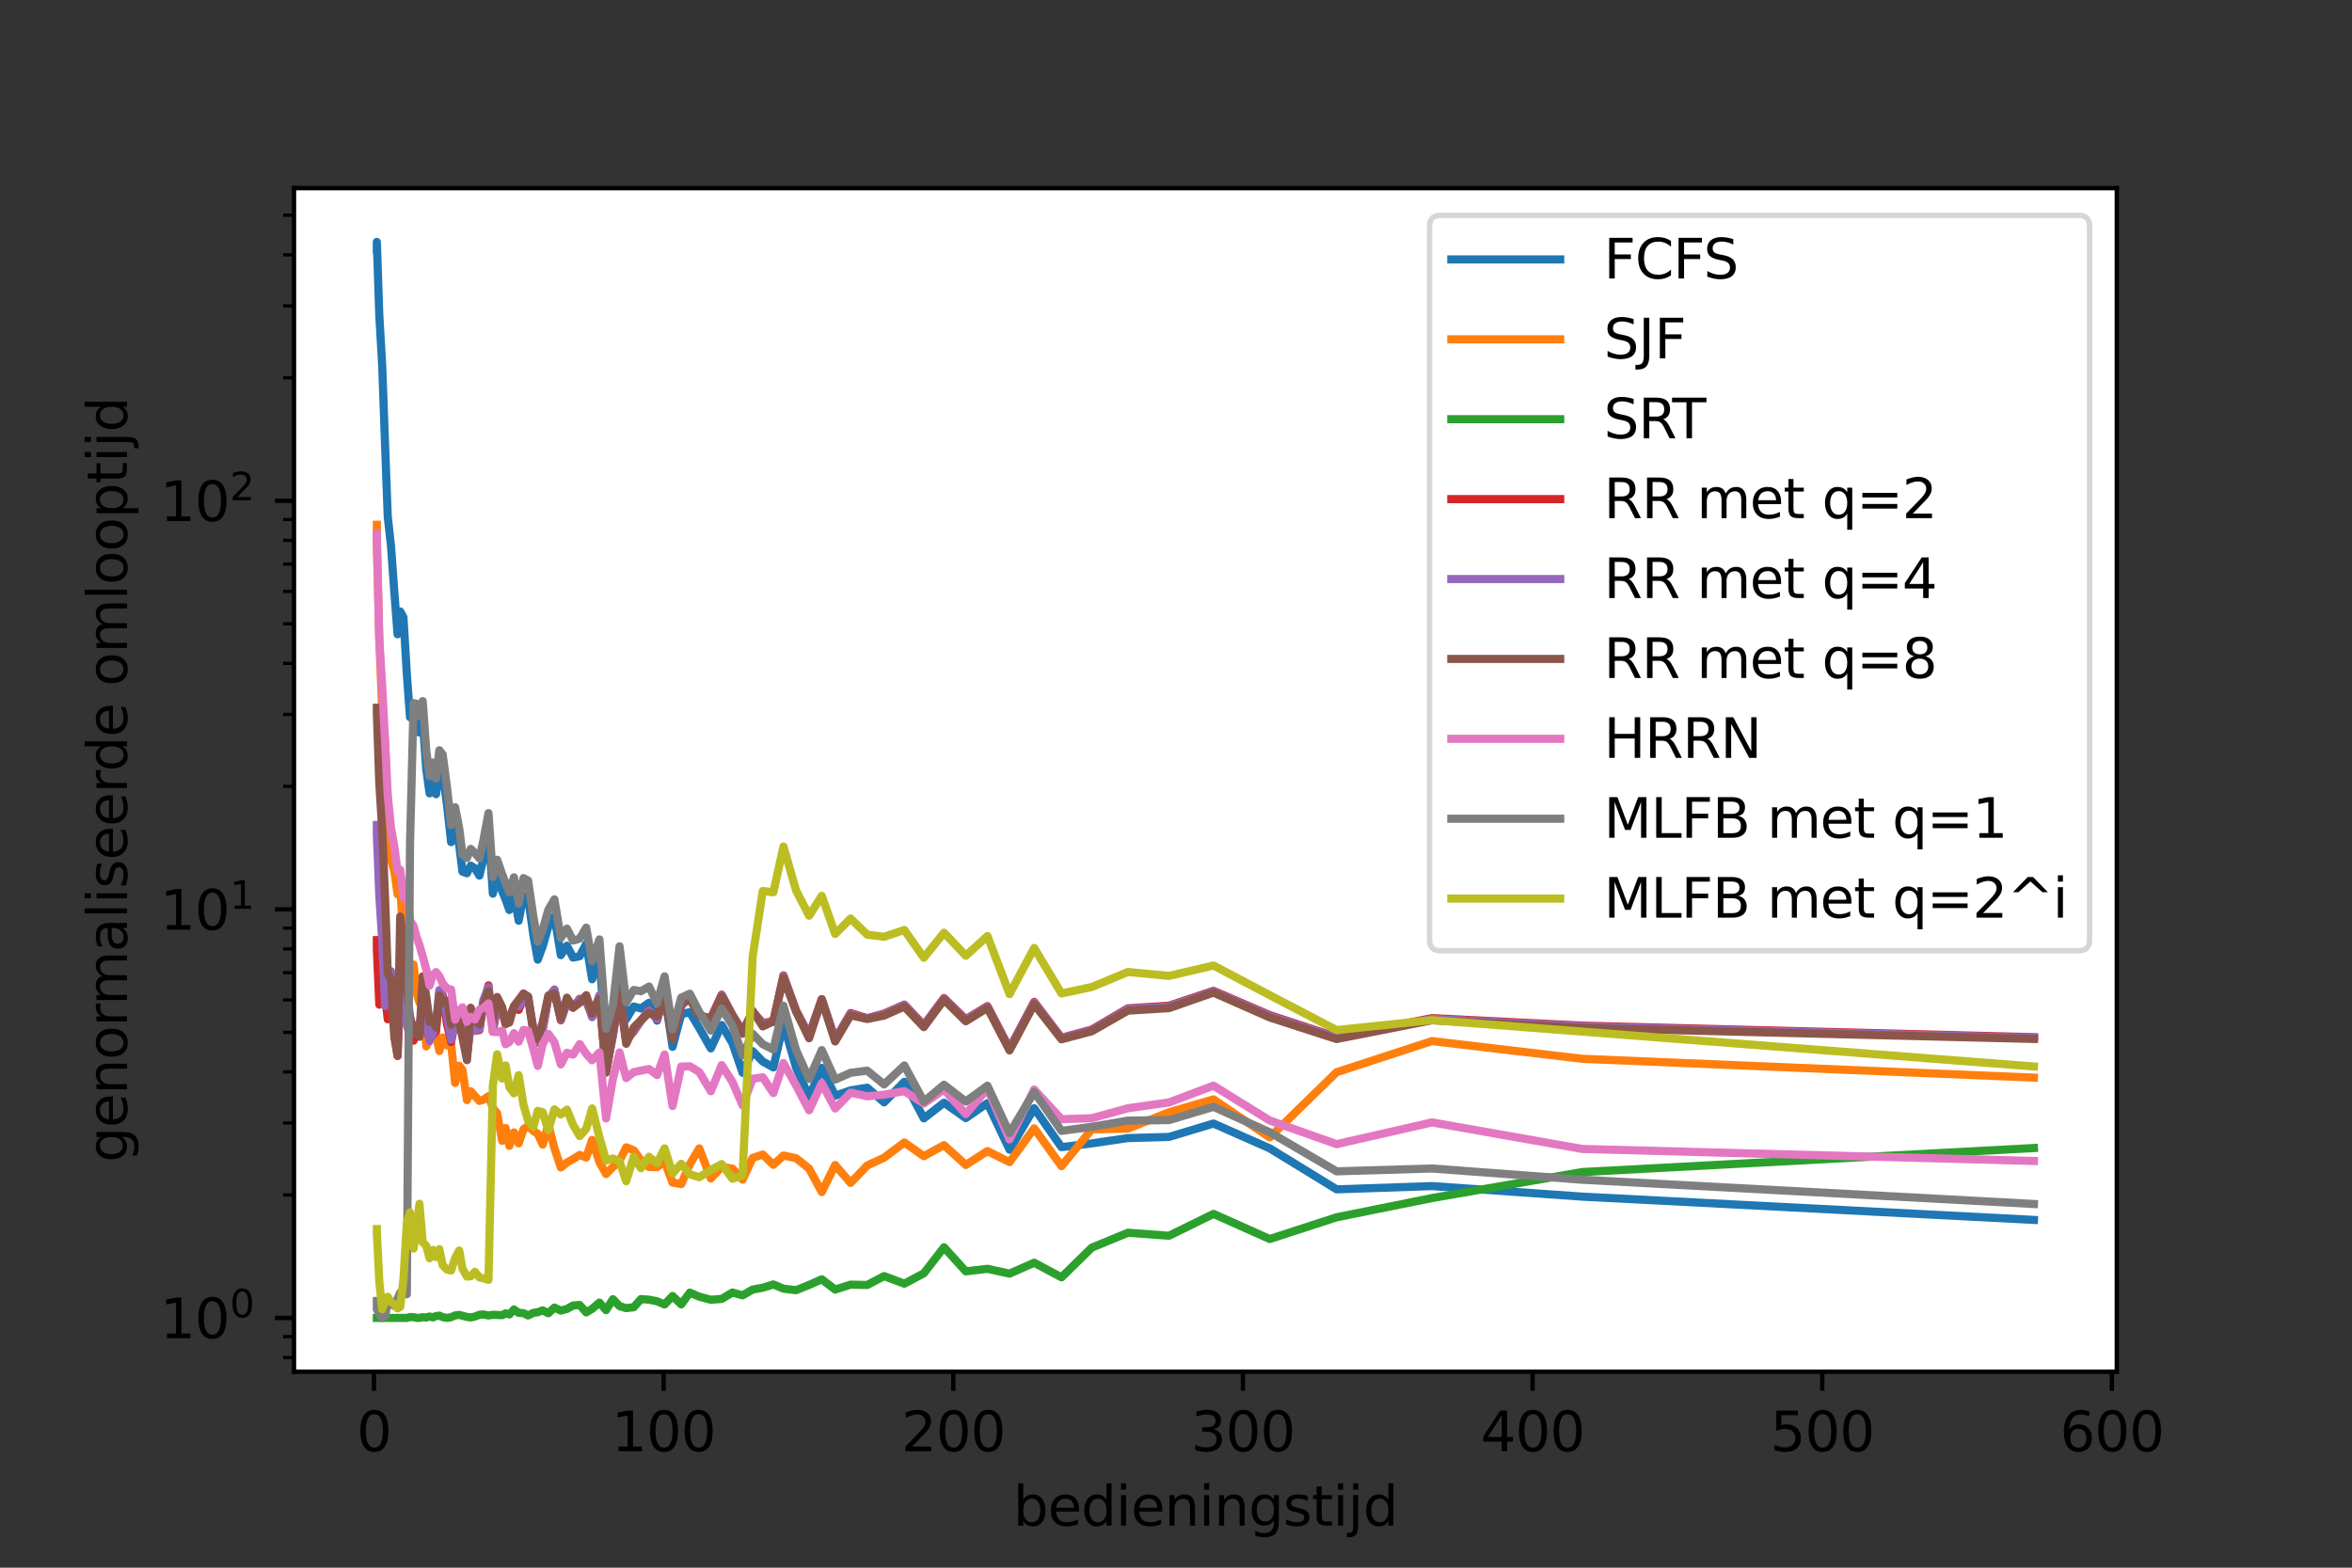 <?xml version="1.0" encoding="utf-8" standalone="no"?>
<!DOCTYPE svg PUBLIC "-//W3C//DTD SVG 1.1//EN"
  "http://www.w3.org/Graphics/SVG/1.1/DTD/svg11.dtd">
<svg height="288pt" version="1.1" viewBox="0 0 432 288" width="432pt" xmlns="http://www.w3.org/2000/svg" xmlns:xlink="http://www.w3.org/1999/xlink">
 <rect x="0" y="0" width="432" height="288" fill="#333333" stroke="none"/>
 <defs>
  <style type="text/css">*{stroke-linecap:butt;stroke-linejoin:round;}</style>
 </defs>
 <g id="figure_1">
  <g id="patch_1">
   <path d="M 0 288 
L 432 288 
L 432 0 
L 0 0 
z
" style="fill:none;"/>
  </g>
  <g id="axes_1">
   <g id="patch_2">
    <path d="M 54 252 
L 388.8 252 
L 388.8 34.56 
L 54 34.56 
z
" style="fill:#ffffff;"/>
   </g>
   <g id="matplotlib.axis_1">
    <g id="xtick_1">
     <g id="line2d_1">
      <defs>
       <path d="M 0 0 
L 0 3.5 
" id="m1f0e641d8a" style="stroke:#000000;stroke-width:0.8;"/>
      </defs>
      <g>
       <use style="stroke:#000000;stroke-width:0.8;" x="68.686" xlink:href="#m1f0e641d8a" y="252"/>
      </g>
     </g>
     <g id="text_1">
      <!-- 0 -->
      <g transform="translate(65.505 266.598)scale(0.1 -0.1)">
       <defs>
        <path d="M 2034 4250 
Q 1547 4250 1301 3770 
Q 1056 3291 1056 2328 
Q 1056 1369 1301 889 
Q 1547 409 2034 409 
Q 2525 409 2770 889 
Q 3016 1369 3016 2328 
Q 3016 3291 2770 3770 
Q 2525 4250 2034 4250 
z
M 2034 4750 
Q 2819 4750 3233 4129 
Q 3647 3509 3647 2328 
Q 3647 1150 3233 529 
Q 2819 -91 2034 -91 
Q 1250 -91 836 529 
Q 422 1150 422 2328 
Q 422 3509 836 4129 
Q 1250 4750 2034 4750 
z
" id="DejaVuSans-30" transform="scale(0.016)"/>
       </defs>
       <use xlink:href="#DejaVuSans-30"/>
      </g>
     </g>
    </g>
    <g id="xtick_2">
     <g id="line2d_2">
      <g>
       <use style="stroke:#000000;stroke-width:0.8;" x="121.888" xlink:href="#m1f0e641d8a" y="252"/>
      </g>
     </g>
     <g id="text_2">
      <!-- 100 -->
      <g transform="translate(112.344 266.598)scale(0.1 -0.1)">
       <defs>
        <path d="M 794 531 
L 1825 531 
L 1825 4091 
L 703 3866 
L 703 4441 
L 1819 4666 
L 2450 4666 
L 2450 531 
L 3481 531 
L 3481 0 
L 794 0 
L 794 531 
z
" id="DejaVuSans-31" transform="scale(0.016)"/>
       </defs>
       <use xlink:href="#DejaVuSans-31"/>
       <use x="63.623" xlink:href="#DejaVuSans-30"/>
       <use x="127.246" xlink:href="#DejaVuSans-30"/>
      </g>
     </g>
    </g>
    <g id="xtick_3">
     <g id="line2d_3">
      <g>
       <use style="stroke:#000000;stroke-width:0.8;" x="175.09" xlink:href="#m1f0e641d8a" y="252"/>
      </g>
     </g>
     <g id="text_3">
      <!-- 200 -->
      <g transform="translate(165.547 266.598)scale(0.1 -0.1)">
       <defs>
        <path d="M 1228 531 
L 3431 531 
L 3431 0 
L 469 0 
L 469 531 
Q 828 903 1448 1529 
Q 2069 2156 2228 2338 
Q 2531 2678 2651 2914 
Q 2772 3150 2772 3378 
Q 2772 3750 2511 3984 
Q 2250 4219 1831 4219 
Q 1534 4219 1204 4116 
Q 875 4013 500 3803 
L 500 4441 
Q 881 4594 1212 4672 
Q 1544 4750 1819 4750 
Q 2544 4750 2975 4387 
Q 3406 4025 3406 3419 
Q 3406 3131 3298 2873 
Q 3191 2616 2906 2266 
Q 2828 2175 2409 1742 
Q 1991 1309 1228 531 
z
" id="DejaVuSans-32" transform="scale(0.016)"/>
       </defs>
       <use xlink:href="#DejaVuSans-32"/>
       <use x="63.623" xlink:href="#DejaVuSans-30"/>
       <use x="127.246" xlink:href="#DejaVuSans-30"/>
      </g>
     </g>
    </g>
    <g id="xtick_4">
     <g id="line2d_4">
      <g>
       <use style="stroke:#000000;stroke-width:0.8;" x="228.292" xlink:href="#m1f0e641d8a" y="252"/>
      </g>
     </g>
     <g id="text_4">
      <!-- 300 -->
      <g transform="translate(218.749 266.598)scale(0.1 -0.1)">
       <defs>
        <path d="M 2597 2516 
Q 3050 2419 3304 2112 
Q 3559 1806 3559 1356 
Q 3559 666 3084 287 
Q 2609 -91 1734 -91 
Q 1441 -91 1130 -33 
Q 819 25 488 141 
L 488 750 
Q 750 597 1062 519 
Q 1375 441 1716 441 
Q 2309 441 2620 675 
Q 2931 909 2931 1356 
Q 2931 1769 2642 2001 
Q 2353 2234 1838 2234 
L 1294 2234 
L 1294 2753 
L 1863 2753 
Q 2328 2753 2575 2939 
Q 2822 3125 2822 3475 
Q 2822 3834 2567 4026 
Q 2313 4219 1838 4219 
Q 1578 4219 1281 4162 
Q 984 4106 628 3988 
L 628 4550 
Q 988 4650 1302 4700 
Q 1616 4750 1894 4750 
Q 2613 4750 3031 4423 
Q 3450 4097 3450 3541 
Q 3450 3153 3228 2886 
Q 3006 2619 2597 2516 
z
" id="DejaVuSans-33" transform="scale(0.016)"/>
       </defs>
       <use xlink:href="#DejaVuSans-33"/>
       <use x="63.623" xlink:href="#DejaVuSans-30"/>
       <use x="127.246" xlink:href="#DejaVuSans-30"/>
      </g>
     </g>
    </g>
    <g id="xtick_5">
     <g id="line2d_5">
      <g>
       <use style="stroke:#000000;stroke-width:0.8;" x="281.494" xlink:href="#m1f0e641d8a" y="252"/>
      </g>
     </g>
     <g id="text_5">
      <!-- 400 -->
      <g transform="translate(271.951 266.598)scale(0.1 -0.1)">
       <defs>
        <path d="M 2419 4116 
L 825 1625 
L 2419 1625 
L 2419 4116 
z
M 2253 4666 
L 3047 4666 
L 3047 1625 
L 3713 1625 
L 3713 1100 
L 3047 1100 
L 3047 0 
L 2419 0 
L 2419 1100 
L 313 1100 
L 313 1709 
L 2253 4666 
z
" id="DejaVuSans-34" transform="scale(0.016)"/>
       </defs>
       <use xlink:href="#DejaVuSans-34"/>
       <use x="63.623" xlink:href="#DejaVuSans-30"/>
       <use x="127.246" xlink:href="#DejaVuSans-30"/>
      </g>
     </g>
    </g>
    <g id="xtick_6">
     <g id="line2d_6">
      <g>
       <use style="stroke:#000000;stroke-width:0.8;" x="334.696" xlink:href="#m1f0e641d8a" y="252"/>
      </g>
     </g>
     <g id="text_6">
      <!-- 500 -->
      <g transform="translate(325.153 266.598)scale(0.1 -0.1)">
       <defs>
        <path d="M 691 4666 
L 3169 4666 
L 3169 4134 
L 1269 4134 
L 1269 2991 
Q 1406 3038 1543 3061 
Q 1681 3084 1819 3084 
Q 2600 3084 3056 2656 
Q 3513 2228 3513 1497 
Q 3513 744 3044 326 
Q 2575 -91 1722 -91 
Q 1428 -91 1123 -41 
Q 819 9 494 109 
L 494 744 
Q 775 591 1075 516 
Q 1375 441 1709 441 
Q 2250 441 2565 725 
Q 2881 1009 2881 1497 
Q 2881 1984 2565 2268 
Q 2250 2553 1709 2553 
Q 1456 2553 1204 2497 
Q 953 2441 691 2322 
L 691 4666 
z
" id="DejaVuSans-35" transform="scale(0.016)"/>
       </defs>
       <use xlink:href="#DejaVuSans-35"/>
       <use x="63.623" xlink:href="#DejaVuSans-30"/>
       <use x="127.246" xlink:href="#DejaVuSans-30"/>
      </g>
     </g>
    </g>
    <g id="xtick_7">
     <g id="line2d_7">
      <g>
       <use style="stroke:#000000;stroke-width:0.8;" x="387.898" xlink:href="#m1f0e641d8a" y="252"/>
      </g>
     </g>
     <g id="text_7">
      <!-- 600 -->
      <g transform="translate(378.355 266.598)scale(0.1 -0.1)">
       <defs>
        <path d="M 2113 2584 
Q 1688 2584 1439 2293 
Q 1191 2003 1191 1497 
Q 1191 994 1439 701 
Q 1688 409 2113 409 
Q 2538 409 2786 701 
Q 3034 994 3034 1497 
Q 3034 2003 2786 2293 
Q 2538 2584 2113 2584 
z
M 3366 4563 
L 3366 3988 
Q 3128 4100 2886 4159 
Q 2644 4219 2406 4219 
Q 1781 4219 1451 3797 
Q 1122 3375 1075 2522 
Q 1259 2794 1537 2939 
Q 1816 3084 2150 3084 
Q 2853 3084 3261 2657 
Q 3669 2231 3669 1497 
Q 3669 778 3244 343 
Q 2819 -91 2113 -91 
Q 1303 -91 875 529 
Q 447 1150 447 2328 
Q 447 3434 972 4092 
Q 1497 4750 2381 4750 
Q 2619 4750 2861 4703 
Q 3103 4656 3366 4563 
z
" id="DejaVuSans-36" transform="scale(0.016)"/>
       </defs>
       <use xlink:href="#DejaVuSans-36"/>
       <use x="63.623" xlink:href="#DejaVuSans-30"/>
       <use x="127.246" xlink:href="#DejaVuSans-30"/>
      </g>
     </g>
    </g>
    <g id="text_8">
     <!-- bedieningstijd -->
     <g transform="translate(186.091 280.277)scale(0.1 -0.1)">
      <defs>
       <path d="M 3116 1747 
Q 3116 2381 2855 2742 
Q 2594 3103 2138 3103 
Q 1681 3103 1420 2742 
Q 1159 2381 1159 1747 
Q 1159 1113 1420 752 
Q 1681 391 2138 391 
Q 2594 391 2855 752 
Q 3116 1113 3116 1747 
z
M 1159 2969 
Q 1341 3281 1617 3432 
Q 1894 3584 2278 3584 
Q 2916 3584 3314 3078 
Q 3713 2572 3713 1747 
Q 3713 922 3314 415 
Q 2916 -91 2278 -91 
Q 1894 -91 1617 61 
Q 1341 213 1159 525 
L 1159 0 
L 581 0 
L 581 4863 
L 1159 4863 
L 1159 2969 
z
" id="DejaVuSans-62" transform="scale(0.016)"/>
       <path d="M 3597 1894 
L 3597 1613 
L 953 1613 
Q 991 1019 1311 708 
Q 1631 397 2203 397 
Q 2534 397 2845 478 
Q 3156 559 3463 722 
L 3463 178 
Q 3153 47 2828 -22 
Q 2503 -91 2169 -91 
Q 1331 -91 842 396 
Q 353 884 353 1716 
Q 353 2575 817 3079 
Q 1281 3584 2069 3584 
Q 2775 3584 3186 3129 
Q 3597 2675 3597 1894 
z
M 3022 2063 
Q 3016 2534 2758 2815 
Q 2500 3097 2075 3097 
Q 1594 3097 1305 2825 
Q 1016 2553 972 2059 
L 3022 2063 
z
" id="DejaVuSans-65" transform="scale(0.016)"/>
       <path d="M 2906 2969 
L 2906 4863 
L 3481 4863 
L 3481 0 
L 2906 0 
L 2906 525 
Q 2725 213 2448 61 
Q 2172 -91 1784 -91 
Q 1150 -91 751 415 
Q 353 922 353 1747 
Q 353 2572 751 3078 
Q 1150 3584 1784 3584 
Q 2172 3584 2448 3432 
Q 2725 3281 2906 2969 
z
M 947 1747 
Q 947 1113 1208 752 
Q 1469 391 1925 391 
Q 2381 391 2643 752 
Q 2906 1113 2906 1747 
Q 2906 2381 2643 2742 
Q 2381 3103 1925 3103 
Q 1469 3103 1208 2742 
Q 947 2381 947 1747 
z
" id="DejaVuSans-64" transform="scale(0.016)"/>
       <path d="M 603 3500 
L 1178 3500 
L 1178 0 
L 603 0 
L 603 3500 
z
M 603 4863 
L 1178 4863 
L 1178 4134 
L 603 4134 
L 603 4863 
z
" id="DejaVuSans-69" transform="scale(0.016)"/>
       <path d="M 3513 2113 
L 3513 0 
L 2938 0 
L 2938 2094 
Q 2938 2591 2744 2837 
Q 2550 3084 2163 3084 
Q 1697 3084 1428 2787 
Q 1159 2491 1159 1978 
L 1159 0 
L 581 0 
L 581 3500 
L 1159 3500 
L 1159 2956 
Q 1366 3272 1645 3428 
Q 1925 3584 2291 3584 
Q 2894 3584 3203 3211 
Q 3513 2838 3513 2113 
z
" id="DejaVuSans-6e" transform="scale(0.016)"/>
       <path d="M 2906 1791 
Q 2906 2416 2648 2759 
Q 2391 3103 1925 3103 
Q 1463 3103 1205 2759 
Q 947 2416 947 1791 
Q 947 1169 1205 825 
Q 1463 481 1925 481 
Q 2391 481 2648 825 
Q 2906 1169 2906 1791 
z
M 3481 434 
Q 3481 -459 3084 -895 
Q 2688 -1331 1869 -1331 
Q 1566 -1331 1297 -1286 
Q 1028 -1241 775 -1147 
L 775 -588 
Q 1028 -725 1275 -790 
Q 1522 -856 1778 -856 
Q 2344 -856 2625 -561 
Q 2906 -266 2906 331 
L 2906 616 
Q 2728 306 2450 153 
Q 2172 0 1784 0 
Q 1141 0 747 490 
Q 353 981 353 1791 
Q 353 2603 747 3093 
Q 1141 3584 1784 3584 
Q 2172 3584 2450 3431 
Q 2728 3278 2906 2969 
L 2906 3500 
L 3481 3500 
L 3481 434 
z
" id="DejaVuSans-67" transform="scale(0.016)"/>
       <path d="M 2834 3397 
L 2834 2853 
Q 2591 2978 2328 3040 
Q 2066 3103 1784 3103 
Q 1356 3103 1142 2972 
Q 928 2841 928 2578 
Q 928 2378 1081 2264 
Q 1234 2150 1697 2047 
L 1894 2003 
Q 2506 1872 2764 1633 
Q 3022 1394 3022 966 
Q 3022 478 2636 193 
Q 2250 -91 1575 -91 
Q 1294 -91 989 -36 
Q 684 19 347 128 
L 347 722 
Q 666 556 975 473 
Q 1284 391 1588 391 
Q 1994 391 2212 530 
Q 2431 669 2431 922 
Q 2431 1156 2273 1281 
Q 2116 1406 1581 1522 
L 1381 1569 
Q 847 1681 609 1914 
Q 372 2147 372 2553 
Q 372 3047 722 3315 
Q 1072 3584 1716 3584 
Q 2034 3584 2315 3537 
Q 2597 3491 2834 3397 
z
" id="DejaVuSans-73" transform="scale(0.016)"/>
       <path d="M 1172 4494 
L 1172 3500 
L 2356 3500 
L 2356 3053 
L 1172 3053 
L 1172 1153 
Q 1172 725 1289 603 
Q 1406 481 1766 481 
L 2356 481 
L 2356 0 
L 1766 0 
Q 1100 0 847 248 
Q 594 497 594 1153 
L 594 3053 
L 172 3053 
L 172 3500 
L 594 3500 
L 594 4494 
L 1172 4494 
z
" id="DejaVuSans-74" transform="scale(0.016)"/>
       <path d="M 603 3500 
L 1178 3500 
L 1178 -63 
Q 1178 -731 923 -1031 
Q 669 -1331 103 -1331 
L -116 -1331 
L -116 -844 
L 38 -844 
Q 366 -844 484 -692 
Q 603 -541 603 -63 
L 603 3500 
z
M 603 4863 
L 1178 4863 
L 1178 4134 
L 603 4134 
L 603 4863 
z
" id="DejaVuSans-6a" transform="scale(0.016)"/>
      </defs>
      <use xlink:href="#DejaVuSans-62"/>
      <use x="63.477" xlink:href="#DejaVuSans-65"/>
      <use x="125" xlink:href="#DejaVuSans-64"/>
      <use x="188.477" xlink:href="#DejaVuSans-69"/>
      <use x="216.26" xlink:href="#DejaVuSans-65"/>
      <use x="277.783" xlink:href="#DejaVuSans-6e"/>
      <use x="341.162" xlink:href="#DejaVuSans-69"/>
      <use x="368.945" xlink:href="#DejaVuSans-6e"/>
      <use x="432.324" xlink:href="#DejaVuSans-67"/>
      <use x="495.801" xlink:href="#DejaVuSans-73"/>
      <use x="547.9" xlink:href="#DejaVuSans-74"/>
      <use x="587.109" xlink:href="#DejaVuSans-69"/>
      <use x="614.893" xlink:href="#DejaVuSans-6a"/>
      <use x="642.676" xlink:href="#DejaVuSans-64"/>
     </g>
    </g>
   </g>
   <g id="matplotlib.axis_2">
    <g id="ytick_1">
     <g id="line2d_8">
      <defs>
       <path d="M 0 0 
L -3.5 0 
" id="m1bdb0cd43c" style="stroke:#000000;stroke-width:0.8;"/>
      </defs>
      <g>
       <use style="stroke:#000000;stroke-width:0.8;" x="54" xlink:href="#m1bdb0cd43c" y="242.116"/>
      </g>
     </g>
     <g id="text_9">
      <!-- $\mathdefault{10^{0}}$ -->
      <g transform="translate(29.4 245.916)scale(0.1 -0.1)">
       <use transform="translate(0 0.766)" xlink:href="#DejaVuSans-31"/>
       <use transform="translate(63.623 0.766)" xlink:href="#DejaVuSans-30"/>
       <use transform="translate(128.203 39.047)scale(0.7)" xlink:href="#DejaVuSans-30"/>
      </g>
     </g>
    </g>
    <g id="ytick_2">
     <g id="line2d_9">
      <g>
       <use style="stroke:#000000;stroke-width:0.8;" x="54" xlink:href="#m1bdb0cd43c" y="167.06"/>
      </g>
     </g>
     <g id="text_10">
      <!-- $\mathdefault{10^{1}}$ -->
      <g transform="translate(29.4 170.859)scale(0.1 -0.1)">
       <use transform="translate(0 0.684)" xlink:href="#DejaVuSans-31"/>
       <use transform="translate(63.623 0.684)" xlink:href="#DejaVuSans-30"/>
       <use transform="translate(128.203 38.966)scale(0.7)" xlink:href="#DejaVuSans-31"/>
      </g>
     </g>
    </g>
    <g id="ytick_3">
     <g id="line2d_10">
      <g>
       <use style="stroke:#000000;stroke-width:0.8;" x="54" xlink:href="#m1bdb0cd43c" y="92.003"/>
      </g>
     </g>
     <g id="text_11">
      <!-- $\mathdefault{10^{2}}$ -->
      <g transform="translate(29.4 95.802)scale(0.1 -0.1)">
       <use transform="translate(0 0.766)" xlink:href="#DejaVuSans-31"/>
       <use transform="translate(63.623 0.766)" xlink:href="#DejaVuSans-30"/>
       <use transform="translate(128.203 39.047)scale(0.7)" xlink:href="#DejaVuSans-32"/>
      </g>
     </g>
    </g>
    <g id="ytick_4">
     <g id="line2d_11">
      <defs>
       <path d="M 0 0 
L -2 0 
" id="m335029aa14" style="stroke:#000000;stroke-width:0.6;"/>
      </defs>
      <g>
       <use style="stroke:#000000;stroke-width:0.6;" x="54" xlink:href="#m335029aa14" y="249.39"/>
      </g>
     </g>
    </g>
    <g id="ytick_5">
     <g id="line2d_12">
      <g>
       <use style="stroke:#000000;stroke-width:0.6;" x="54" xlink:href="#m335029aa14" y="245.551"/>
      </g>
     </g>
    </g>
    <g id="ytick_6">
     <g id="line2d_13">
      <g>
       <use style="stroke:#000000;stroke-width:0.6;" x="54" xlink:href="#m335029aa14" y="219.522"/>
      </g>
     </g>
    </g>
    <g id="ytick_7">
     <g id="line2d_14">
      <g>
       <use style="stroke:#000000;stroke-width:0.6;" x="54" xlink:href="#m335029aa14" y="206.305"/>
      </g>
     </g>
    </g>
    <g id="ytick_8">
     <g id="line2d_15">
      <g>
       <use style="stroke:#000000;stroke-width:0.6;" x="54" xlink:href="#m335029aa14" y="196.928"/>
      </g>
     </g>
    </g>
    <g id="ytick_9">
     <g id="line2d_16">
      <g>
       <use style="stroke:#000000;stroke-width:0.6;" x="54" xlink:href="#m335029aa14" y="189.654"/>
      </g>
     </g>
    </g>
    <g id="ytick_10">
     <g id="line2d_17">
      <g>
       <use style="stroke:#000000;stroke-width:0.6;" x="54" xlink:href="#m335029aa14" y="183.711"/>
      </g>
     </g>
    </g>
    <g id="ytick_11">
     <g id="line2d_18">
      <g>
       <use style="stroke:#000000;stroke-width:0.6;" x="54" xlink:href="#m335029aa14" y="178.686"/>
      </g>
     </g>
    </g>
    <g id="ytick_12">
     <g id="line2d_19">
      <g>
       <use style="stroke:#000000;stroke-width:0.6;" x="54" xlink:href="#m335029aa14" y="174.334"/>
      </g>
     </g>
    </g>
    <g id="ytick_13">
     <g id="line2d_20">
      <g>
       <use style="stroke:#000000;stroke-width:0.6;" x="54" xlink:href="#m335029aa14" y="170.494"/>
      </g>
     </g>
    </g>
    <g id="ytick_14">
     <g id="line2d_21">
      <g>
       <use style="stroke:#000000;stroke-width:0.6;" x="54" xlink:href="#m335029aa14" y="144.466"/>
      </g>
     </g>
    </g>
    <g id="ytick_15">
     <g id="line2d_22">
      <g>
       <use style="stroke:#000000;stroke-width:0.6;" x="54" xlink:href="#m335029aa14" y="131.249"/>
      </g>
     </g>
    </g>
    <g id="ytick_16">
     <g id="line2d_23">
      <g>
       <use style="stroke:#000000;stroke-width:0.6;" x="54" xlink:href="#m335029aa14" y="121.871"/>
      </g>
     </g>
    </g>
    <g id="ytick_17">
     <g id="line2d_24">
      <g>
       <use style="stroke:#000000;stroke-width:0.6;" x="54" xlink:href="#m335029aa14" y="114.598"/>
      </g>
     </g>
    </g>
    <g id="ytick_18">
     <g id="line2d_25">
      <g>
       <use style="stroke:#000000;stroke-width:0.6;" x="54" xlink:href="#m335029aa14" y="108.654"/>
      </g>
     </g>
    </g>
    <g id="ytick_19">
     <g id="line2d_26">
      <g>
       <use style="stroke:#000000;stroke-width:0.6;" x="54" xlink:href="#m335029aa14" y="103.63"/>
      </g>
     </g>
    </g>
    <g id="ytick_20">
     <g id="line2d_27">
      <g>
       <use style="stroke:#000000;stroke-width:0.6;" x="54" xlink:href="#m335029aa14" y="99.277"/>
      </g>
     </g>
    </g>
    <g id="ytick_21">
     <g id="line2d_28">
      <g>
       <use style="stroke:#000000;stroke-width:0.6;" x="54" xlink:href="#m335029aa14" y="95.438"/>
      </g>
     </g>
    </g>
    <g id="ytick_22">
     <g id="line2d_29">
      <g>
       <use style="stroke:#000000;stroke-width:0.6;" x="54" xlink:href="#m335029aa14" y="69.409"/>
      </g>
     </g>
    </g>
    <g id="ytick_23">
     <g id="line2d_30">
      <g>
       <use style="stroke:#000000;stroke-width:0.6;" x="54" xlink:href="#m335029aa14" y="56.192"/>
      </g>
     </g>
    </g>
    <g id="ytick_24">
     <g id="line2d_31">
      <g>
       <use style="stroke:#000000;stroke-width:0.6;" x="54" xlink:href="#m335029aa14" y="46.815"/>
      </g>
     </g>
    </g>
    <g id="ytick_25">
     <g id="line2d_32">
      <g>
       <use style="stroke:#000000;stroke-width:0.6;" x="54" xlink:href="#m335029aa14" y="39.541"/>
      </g>
     </g>
    </g>
    <g id="text_12">
     <!-- genormaliseerde omlooptijd -->
     <g transform="translate(23.32 213.529)rotate(-90)scale(0.1 -0.1)">
      <defs>
       <path d="M 1959 3097 
Q 1497 3097 1228 2736 
Q 959 2375 959 1747 
Q 959 1119 1226 758 
Q 1494 397 1959 397 
Q 2419 397 2687 759 
Q 2956 1122 2956 1747 
Q 2956 2369 2687 2733 
Q 2419 3097 1959 3097 
z
M 1959 3584 
Q 2709 3584 3137 3096 
Q 3566 2609 3566 1747 
Q 3566 888 3137 398 
Q 2709 -91 1959 -91 
Q 1206 -91 779 398 
Q 353 888 353 1747 
Q 353 2609 779 3096 
Q 1206 3584 1959 3584 
z
" id="DejaVuSans-6f" transform="scale(0.016)"/>
       <path d="M 2631 2963 
Q 2534 3019 2420 3045 
Q 2306 3072 2169 3072 
Q 1681 3072 1420 2755 
Q 1159 2438 1159 1844 
L 1159 0 
L 581 0 
L 581 3500 
L 1159 3500 
L 1159 2956 
Q 1341 3275 1631 3429 
Q 1922 3584 2338 3584 
Q 2397 3584 2469 3576 
Q 2541 3569 2628 3553 
L 2631 2963 
z
" id="DejaVuSans-72" transform="scale(0.016)"/>
       <path d="M 3328 2828 
Q 3544 3216 3844 3400 
Q 4144 3584 4550 3584 
Q 5097 3584 5394 3201 
Q 5691 2819 5691 2113 
L 5691 0 
L 5113 0 
L 5113 2094 
Q 5113 2597 4934 2840 
Q 4756 3084 4391 3084 
Q 3944 3084 3684 2787 
Q 3425 2491 3425 1978 
L 3425 0 
L 2847 0 
L 2847 2094 
Q 2847 2600 2669 2842 
Q 2491 3084 2119 3084 
Q 1678 3084 1418 2786 
Q 1159 2488 1159 1978 
L 1159 0 
L 581 0 
L 581 3500 
L 1159 3500 
L 1159 2956 
Q 1356 3278 1631 3431 
Q 1906 3584 2284 3584 
Q 2666 3584 2933 3390 
Q 3200 3197 3328 2828 
z
" id="DejaVuSans-6d" transform="scale(0.016)"/>
       <path d="M 2194 1759 
Q 1497 1759 1228 1600 
Q 959 1441 959 1056 
Q 959 750 1161 570 
Q 1363 391 1709 391 
Q 2188 391 2477 730 
Q 2766 1069 2766 1631 
L 2766 1759 
L 2194 1759 
z
M 3341 1997 
L 3341 0 
L 2766 0 
L 2766 531 
Q 2569 213 2275 61 
Q 1981 -91 1556 -91 
Q 1019 -91 701 211 
Q 384 513 384 1019 
Q 384 1609 779 1909 
Q 1175 2209 1959 2209 
L 2766 2209 
L 2766 2266 
Q 2766 2663 2505 2880 
Q 2244 3097 1772 3097 
Q 1472 3097 1187 3025 
Q 903 2953 641 2809 
L 641 3341 
Q 956 3463 1253 3523 
Q 1550 3584 1831 3584 
Q 2591 3584 2966 3190 
Q 3341 2797 3341 1997 
z
" id="DejaVuSans-61" transform="scale(0.016)"/>
       <path d="M 603 4863 
L 1178 4863 
L 1178 0 
L 603 0 
L 603 4863 
z
" id="DejaVuSans-6c" transform="scale(0.016)"/>
       <path id="DejaVuSans-20" transform="scale(0.016)"/>
       <path d="M 1159 525 
L 1159 -1331 
L 581 -1331 
L 581 3500 
L 1159 3500 
L 1159 2969 
Q 1341 3281 1617 3432 
Q 1894 3584 2278 3584 
Q 2916 3584 3314 3078 
Q 3713 2572 3713 1747 
Q 3713 922 3314 415 
Q 2916 -91 2278 -91 
Q 1894 -91 1617 61 
Q 1341 213 1159 525 
z
M 3116 1747 
Q 3116 2381 2855 2742 
Q 2594 3103 2138 3103 
Q 1681 3103 1420 2742 
Q 1159 2381 1159 1747 
Q 1159 1113 1420 752 
Q 1681 391 2138 391 
Q 2594 391 2855 752 
Q 3116 1113 3116 1747 
z
" id="DejaVuSans-70" transform="scale(0.016)"/>
      </defs>
      <use xlink:href="#DejaVuSans-67"/>
      <use x="63.477" xlink:href="#DejaVuSans-65"/>
      <use x="125" xlink:href="#DejaVuSans-6e"/>
      <use x="188.379" xlink:href="#DejaVuSans-6f"/>
      <use x="249.561" xlink:href="#DejaVuSans-72"/>
      <use x="288.924" xlink:href="#DejaVuSans-6d"/>
      <use x="386.336" xlink:href="#DejaVuSans-61"/>
      <use x="447.615" xlink:href="#DejaVuSans-6c"/>
      <use x="475.398" xlink:href="#DejaVuSans-69"/>
      <use x="503.182" xlink:href="#DejaVuSans-73"/>
      <use x="555.281" xlink:href="#DejaVuSans-65"/>
      <use x="616.805" xlink:href="#DejaVuSans-65"/>
      <use x="678.328" xlink:href="#DejaVuSans-72"/>
      <use x="717.691" xlink:href="#DejaVuSans-64"/>
      <use x="781.168" xlink:href="#DejaVuSans-65"/>
      <use x="842.691" xlink:href="#DejaVuSans-20"/>
      <use x="874.479" xlink:href="#DejaVuSans-6f"/>
      <use x="935.66" xlink:href="#DejaVuSans-6d"/>
      <use x="1033.072" xlink:href="#DejaVuSans-6c"/>
      <use x="1060.855" xlink:href="#DejaVuSans-6f"/>
      <use x="1122.037" xlink:href="#DejaVuSans-6f"/>
      <use x="1183.219" xlink:href="#DejaVuSans-70"/>
      <use x="1246.695" xlink:href="#DejaVuSans-74"/>
      <use x="1285.904" xlink:href="#DejaVuSans-69"/>
      <use x="1313.688" xlink:href="#DejaVuSans-6a"/>
      <use x="1341.471" xlink:href="#DejaVuSans-64"/>
     </g>
    </g>
   </g>
   <g id="line2d_33">
    <path clip-path="url(#pc8a1bcfb7e)" d="M 69.218 45.843 
L 69.218 44.444 
L 69.665 57.863 
L 70.197 67.093 
L 70.745 82.209 
L 71.219 94.904 
L 71.814 100.291 
L 72.426 108.736 
L 73.022 116.523 
L 73.506 112.326 
L 74.102 113.42 
L 74.725 123.858 
L 75.31 131.758 
L 75.964 132.106 
L 76.512 132.42 
L 77.039 134.575 
L 77.64 132.321 
L 78.294 141.306 
L 78.901 145.749 
L 79.513 143.434 
L 80.087 145.9 
L 80.699 141.404 
L 81.306 141.947 
L 82.12 148.002 
L 82.859 154.702 
L 83.599 151.321 
L 84.344 155.304 
L 84.939 160.114 
L 85.769 160.426 
L 86.456 159.025 
L 87.227 159.502 
L 88.057 160.86 
L 88.759 157.907 
L 89.722 152.436 
L 90.526 164.173 
L 91.313 160.634 
L 92.228 163.709 
L 92.866 165.241 
L 93.553 167.18 
L 94.399 164.143 
L 95.266 169.155 
L 96.149 164.507 
L 96.995 164.883 
L 97.995 172.008 
L 98.777 176.3 
L 99.671 173.87 
L 100.719 170.223 
L 101.831 168.314 
L 103.007 175.469 
L 104.129 173.733 
L 105.257 175.918 
L 106.47 175.671 
L 107.673 173.408 
L 108.758 179.896 
L 110.099 175.854 
L 111.317 192.114 
L 112.578 188.223 
L 113.796 176.832 
L 115.015 187.238 
L 116.398 184.91 
L 117.722 185.264 
L 119.202 184.221 
L 120.681 187.498 
L 122.064 182.412 
L 123.527 192.319 
L 125.123 186.33 
L 126.698 185.945 
L 128.437 188.865 
L 130.56 192.601 
L 132.555 188.299 
L 134.529 191.654 
L 136.396 197.089 
L 138.243 193.107 
L 140.099 195.009 
L 142.046 196.099 
L 143.898 188.041 
L 146.218 196.125 
L 148.612 201.509 
L 150.937 196.182 
L 153.394 201.287 
L 156.23 200.317 
L 159.289 199.819 
L 162.386 202.511 
L 166.104 198.737 
L 169.68 205.459 
L 173.388 202.582 
L 177.389 205.404 
L 181.368 202.652 
L 185.427 211.208 
L 189.95 203.589 
L 194.967 210.744 
L 200.521 210.051 
L 207.16 209.079 
L 214.715 208.864 
L 222.887 206.405 
L 233.214 210.962 
L 245.498 218.495 
L 263.023 217.896 
L 290.613 219.833 
L 373.582 224.111 
" style="fill:none;stroke:#1f77b4;stroke-linecap:square;stroke-width:1.5;"/>
   </g>
   <g id="line2d_34">
    <path clip-path="url(#pc8a1bcfb7e)" d="M 69.218 96.412 
L 69.218 100.228 
L 69.665 117.312 
L 70.197 130.338 
L 70.745 136.631 
L 71.219 150.95 
L 71.814 157.842 
L 72.426 160.044 
L 73.022 164.293 
L 73.506 162.247 
L 74.102 173.719 
L 74.725 172.607 
L 75.31 179.236 
L 75.964 177.207 
L 76.512 182.43 
L 77.039 184.18 
L 77.64 182.848 
L 78.294 192.228 
L 78.901 191.055 
L 79.513 189.425 
L 80.087 190.243 
L 80.699 193.078 
L 81.306 190.597 
L 82.12 192.063 
L 82.859 191.757 
L 83.599 198.95 
L 84.344 195.779 
L 84.939 196.552 
L 85.769 202.102 
L 86.456 200.474 
L 87.227 201.355 
L 88.057 202.252 
L 88.759 202.046 
L 89.722 201.382 
L 90.526 203.522 
L 91.313 204.548 
L 92.228 209.569 
L 92.866 207.22 
L 93.553 210.506 
L 94.399 208.031 
L 95.266 210.046 
L 96.149 207.452 
L 96.995 206.858 
L 97.995 207.782 
L 98.777 208.282 
L 99.671 210.281 
L 100.719 206.608 
L 101.831 210.949 
L 103.007 214.473 
L 104.129 213.57 
L 105.257 212.943 
L 106.47 212.165 
L 107.673 212.654 
L 108.758 209.412 
L 110.099 213.497 
L 111.317 215.677 
L 112.578 214.387 
L 113.796 213.255 
L 115.015 210.778 
L 116.398 211.32 
L 117.722 213.16 
L 119.202 214.386 
L 120.681 214.422 
L 122.064 213.368 
L 123.527 217.248 
L 125.123 217.537 
L 126.698 213.885 
L 128.437 210.962 
L 130.56 216.505 
L 132.555 214.37 
L 134.529 214.688 
L 136.396 216.709 
L 138.243 212.72 
L 140.099 212.101 
L 142.046 213.989 
L 143.898 212.284 
L 146.218 212.767 
L 148.612 214.682 
L 150.937 218.998 
L 153.394 214.028 
L 156.23 217.319 
L 159.289 214.11 
L 162.386 212.682 
L 166.104 209.883 
L 169.68 212.404 
L 173.388 210.374 
L 177.389 214.016 
L 181.368 211.466 
L 185.427 213.489 
L 189.95 207.285 
L 194.967 214.242 
L 200.521 207.475 
L 207.16 207.337 
L 214.715 204.339 
L 222.887 201.967 
L 233.214 208.955 
L 245.498 196.98 
L 263.023 191.257 
L 290.613 194.513 
L 373.582 197.972 
" style="fill:none;stroke:#ff7f0e;stroke-linecap:square;stroke-width:1.5;"/>
   </g>
   <g id="line2d_35">
    <path clip-path="url(#pc8a1bcfb7e)" d="M 69.218 242.116 
L 69.218 242.116 
L 69.665 242.116 
L 70.197 242.116 
L 70.745 242.116 
L 71.219 242.116 
L 71.814 242.116 
L 72.426 242.116 
L 73.022 242.116 
L 73.506 242.116 
L 74.102 242.116 
L 74.725 242.116 
L 75.31 241.954 
L 75.964 241.977 
L 76.512 242.095 
L 77.039 242.116 
L 77.64 241.981 
L 78.294 242.044 
L 78.901 241.86 
L 79.513 242.019 
L 80.087 241.775 
L 80.699 241.695 
L 81.306 241.967 
L 82.12 242.116 
L 82.859 241.979 
L 83.599 241.665 
L 84.344 241.554 
L 84.939 241.717 
L 85.769 241.934 
L 86.456 242.028 
L 87.227 241.866 
L 88.057 241.535 
L 88.759 241.473 
L 89.722 241.671 
L 90.526 241.538 
L 91.313 241.57 
L 92.228 241.61 
L 92.866 241.281 
L 93.553 241.478 
L 94.399 240.56 
L 95.266 241.18 
L 96.149 241.241 
L 96.995 241.663 
L 97.995 241.175 
L 98.777 241.073 
L 99.671 240.725 
L 100.719 241.251 
L 101.831 240.209 
L 103.007 240.774 
L 104.129 240.47 
L 105.257 239.835 
L 106.47 239.736 
L 107.673 241.099 
L 108.758 240.447 
L 110.099 239.3 
L 111.317 240.689 
L 112.578 238.676 
L 113.796 239.948 
L 115.015 240.323 
L 116.398 240.148 
L 117.722 238.66 
L 119.202 238.761 
L 120.681 239.06 
L 122.064 239.644 
L 123.527 238.087 
L 125.123 239.625 
L 126.698 237.47 
L 128.437 238.213 
L 130.56 238.775 
L 132.555 238.624 
L 134.529 237.451 
L 136.396 237.968 
L 138.243 236.907 
L 140.099 236.569 
L 142.046 235.965 
L 143.898 236.74 
L 146.218 237.018 
L 148.612 236.054 
L 150.937 235.022 
L 153.394 236.911 
L 156.23 236.002 
L 159.289 236.065 
L 162.386 234.436 
L 166.104 235.826 
L 169.68 233.923 
L 173.388 229.136 
L 177.389 233.556 
L 181.368 233.096 
L 185.427 233.976 
L 189.95 231.978 
L 194.967 234.657 
L 200.521 229.215 
L 207.16 226.469 
L 214.715 227.021 
L 222.887 223.007 
L 233.214 227.619 
L 245.498 223.629 
L 263.023 220.093 
L 290.613 215.317 
L 373.582 210.903 
" style="fill:none;stroke:#2ca02c;stroke-linecap:square;stroke-width:1.5;"/>
   </g>
   <g id="line2d_36">
    <path clip-path="url(#pc8a1bcfb7e)" d="M 69.218 172.704 
L 69.218 174.293 
L 69.665 184.564 
L 70.197 174.702 
L 70.745 183.154 
L 71.219 187.254 
L 71.814 185.925 
L 72.426 188.574 
L 73.022 193.996 
L 73.506 180.512 
L 74.102 184.474 
L 74.725 187.774 
L 75.31 190.684 
L 75.964 191.188 
L 76.512 189.144 
L 77.039 188.906 
L 77.64 184.65 
L 78.294 189.116 
L 78.901 190.74 
L 79.513 190.104 
L 80.087 189.496 
L 80.699 182.32 
L 81.306 182.827 
L 82.12 188.186 
L 82.859 191.436 
L 83.599 187.598 
L 84.344 188.005 
L 84.939 189.951 
L 85.769 193.944 
L 86.456 188.411 
L 87.227 189.377 
L 88.057 189.247 
L 88.759 184.752 
L 89.722 181.023 
L 90.526 189.53 
L 91.313 184.995 
L 92.228 185.73 
L 92.866 188.154 
L 93.553 186.996 
L 94.399 184.965 
L 95.266 185.53 
L 96.149 183.45 
L 96.995 183.47 
L 97.995 189.1 
L 98.777 191.546 
L 99.671 189.164 
L 100.719 183.226 
L 101.831 181.882 
L 103.007 187.443 
L 104.129 184.194 
L 105.257 185.13 
L 106.47 183.49 
L 107.673 183.975 
L 108.758 186.619 
L 110.099 183.015 
L 111.317 196.656 
L 112.578 190.192 
L 113.796 182.591 
L 115.015 191.053 
L 116.398 189.487 
L 117.722 187.494 
L 119.202 185.57 
L 120.681 187.207 
L 122.064 183.127 
L 123.527 190.313 
L 125.123 184.789 
L 126.698 183.196 
L 128.437 186.524 
L 130.56 187.094 
L 132.555 182.727 
L 134.529 186.472 
L 136.396 189.423 
L 138.243 185.868 
L 140.099 187.9 
L 142.046 187.652 
L 143.898 179.19 
L 146.218 185.652 
L 148.612 190.177 
L 150.937 183.542 
L 153.394 190.947 
L 156.23 186.114 
L 159.289 187.05 
L 162.386 186.208 
L 166.104 184.561 
L 169.68 188.326 
L 173.388 183.355 
L 177.389 187.259 
L 181.368 184.831 
L 185.427 192.635 
L 189.95 184.061 
L 194.967 190.656 
L 200.521 189.147 
L 207.16 185.24 
L 214.715 184.759 
L 222.887 182.025 
L 233.214 186.481 
L 245.498 190.518 
L 263.023 187.039 
L 290.613 188.42 
L 373.582 190.54 
" style="fill:none;stroke:#d62728;stroke-linecap:square;stroke-width:1.5;"/>
   </g>
   <g id="line2d_37">
    <path clip-path="url(#pc8a1bcfb7e)" d="M 69.218 151.556 
L 69.218 153.176 
L 69.665 164.476 
L 70.197 172.704 
L 70.745 184.83 
L 71.219 181.607 
L 71.814 178.423 
L 72.426 188.881 
L 73.022 193.768 
L 73.506 175.868 
L 74.102 181.117 
L 74.725 188.462 
L 75.31 189.964 
L 75.964 188.275 
L 76.512 188.493 
L 77.039 189.504 
L 77.64 182.75 
L 78.294 187.151 
L 78.901 191.259 
L 79.513 189.859 
L 80.087 187.836 
L 80.699 181.878 
L 81.306 183.287 
L 82.12 186.606 
L 82.859 191.042 
L 83.599 187.813 
L 84.344 186.736 
L 84.939 189.747 
L 85.769 194.229 
L 86.456 187.298 
L 87.227 189.334 
L 88.057 189.079 
L 88.759 183.787 
L 89.722 181.349 
L 90.526 188.804 
L 91.313 184.87 
L 92.228 185.622 
L 92.866 187.373 
L 93.553 187.048 
L 94.399 184.946 
L 95.266 184.899 
L 96.149 183.791 
L 96.995 183.059 
L 97.995 189.28 
L 98.777 191.285 
L 99.671 188.889 
L 100.719 183.208 
L 101.831 181.774 
L 103.007 187.284 
L 104.129 184.207 
L 105.257 184.954 
L 106.47 183.606 
L 107.673 183.55 
L 108.758 186.869 
L 110.099 182.844 
L 111.317 196.862 
L 112.578 190.189 
L 113.796 182.533 
L 115.015 191.185 
L 116.398 189.259 
L 117.722 187.538 
L 119.202 185.621 
L 120.681 187.157 
L 122.064 183.175 
L 123.527 190.436 
L 125.123 184.756 
L 126.698 183.255 
L 128.437 186.575 
L 130.56 187.151 
L 132.555 182.799 
L 134.529 186.598 
L 136.396 189.506 
L 138.243 186.008 
L 140.099 188.003 
L 142.046 187.749 
L 143.898 179.304 
L 146.218 185.793 
L 148.612 190.223 
L 150.937 183.695 
L 153.394 191.006 
L 156.23 186.284 
L 159.289 187.114 
L 162.386 186.31 
L 166.104 184.658 
L 169.68 188.462 
L 173.388 183.493 
L 177.389 187.352 
L 181.368 184.949 
L 185.427 192.728 
L 189.95 184.203 
L 194.967 190.741 
L 200.521 189.26 
L 207.16 185.358 
L 214.715 184.906 
L 222.887 182.142 
L 233.214 186.622 
L 245.498 190.637 
L 263.023 187.173 
L 290.613 188.559 
L 373.582 190.653 
" style="fill:none;stroke:#9467bd;stroke-linecap:square;stroke-width:1.5;"/>
   </g>
   <g id="line2d_38">
    <path clip-path="url(#pc8a1bcfb7e)" d="M 69.218 130.012 
L 69.218 130.967 
L 69.665 143.836 
L 70.197 152.426 
L 70.745 165.376 
L 71.219 178.763 
L 71.814 179.938 
L 72.426 190.587 
L 73.022 193.941 
L 73.506 168.384 
L 74.102 173.97 
L 74.725 181.559 
L 75.31 186.838 
L 75.964 189.325 
L 76.512 189.712 
L 77.039 190.479 
L 77.64 179.357 
L 78.294 183.052 
L 78.901 187.725 
L 79.513 187.259 
L 80.087 188.759 
L 80.699 182.839 
L 81.306 184.278 
L 82.12 183.807 
L 82.859 188.269 
L 83.599 185.6 
L 84.344 187.633 
L 84.939 190.612 
L 85.769 194.764 
L 86.456 185.134 
L 87.227 187.389 
L 88.057 188.166 
L 88.759 184.651 
L 89.722 182.07 
L 90.526 187.473 
L 91.313 183.158 
L 92.228 185.017 
L 92.866 188.025 
L 93.553 187.855 
L 94.399 184.83 
L 95.266 183.69 
L 96.149 182.503 
L 96.995 183.101 
L 97.995 189.936 
L 98.777 190.911 
L 99.671 187.808 
L 100.719 182.895 
L 101.831 182.543 
L 103.007 187.067 
L 104.129 183.282 
L 105.257 185.103 
L 106.47 184.223 
L 107.673 182.816 
L 108.758 186.188 
L 110.099 183.482 
L 111.317 197.059 
L 112.578 189.48 
L 113.796 182.555 
L 115.015 191.749 
L 116.398 188.762 
L 117.722 187.428 
L 119.202 186.078 
L 120.681 186.724 
L 122.064 183.121 
L 123.527 190.905 
L 125.123 184.31 
L 126.698 183.527 
L 128.437 186.608 
L 130.56 187.214 
L 132.555 183.044 
L 134.529 186.501 
L 136.396 189.907 
L 138.243 185.696 
L 140.099 188.565 
L 142.046 187.642 
L 143.898 179.619 
L 146.218 185.788 
L 148.612 190.743 
L 150.937 183.63 
L 153.394 191.332 
L 156.23 186.52 
L 159.289 187.202 
L 162.386 186.568 
L 166.104 184.924 
L 169.68 188.694 
L 173.388 183.668 
L 177.389 187.618 
L 181.368 185.157 
L 185.427 192.975 
L 189.95 184.48 
L 194.967 190.933 
L 200.521 189.462 
L 207.16 185.668 
L 214.715 185.205 
L 222.887 182.352 
L 233.214 186.913 
L 245.498 190.885 
L 263.023 187.429 
L 290.613 188.841 
L 373.582 190.865 
" style="fill:none;stroke:#8c564b;stroke-linecap:square;stroke-width:1.5;"/>
   </g>
   <g id="line2d_39">
    <path clip-path="url(#pc8a1bcfb7e)" d="M 69.218 99.453 
L 69.218 97.936 
L 69.665 117.55 
L 70.197 125.906 
L 70.745 136.497 
L 71.219 146.034 
L 71.814 152.049 
L 72.426 155.498 
L 73.022 160.022 
L 73.506 159.783 
L 74.102 164.847 
L 74.725 162.322 
L 75.31 169.138 
L 75.964 170.095 
L 76.512 172.119 
L 77.039 173.591 
L 77.64 175.688 
L 78.294 178.083 
L 78.901 181.069 
L 79.513 179.058 
L 80.087 178.58 
L 80.699 179.329 
L 81.306 180.672 
L 82.12 181.602 
L 82.859 181.791 
L 83.599 187.326 
L 84.344 185.636 
L 84.939 185.058 
L 85.769 187.693 
L 86.456 186.802 
L 87.227 187.297 
L 88.057 185.453 
L 88.759 185.227 
L 89.722 184.322 
L 90.526 189.527 
L 91.313 189.625 
L 92.228 189.34 
L 92.866 191.84 
L 93.553 191.433 
L 94.399 189.797 
L 95.266 191.377 
L 96.149 189.202 
L 96.995 189.374 
L 97.995 192.833 
L 98.777 195.814 
L 99.671 191.804 
L 100.719 189.94 
L 101.831 191.457 
L 103.007 195.538 
L 104.129 193.405 
L 105.257 193.742 
L 106.47 191.805 
L 107.673 193.613 
L 108.758 194.785 
L 110.099 193.346 
L 111.317 205.477 
L 112.578 198.196 
L 113.796 193.345 
L 115.015 198.055 
L 116.398 196.957 
L 117.722 196.685 
L 119.202 196.385 
L 120.681 197.495 
L 122.064 193.725 
L 123.527 203.189 
L 125.123 195.933 
L 126.698 195.879 
L 128.437 196.937 
L 130.56 200.473 
L 132.555 195.666 
L 134.529 198.758 
L 136.396 203.082 
L 138.243 198.182 
L 140.099 197.902 
L 142.046 200.806 
L 143.898 195.28 
L 146.218 199.407 
L 148.612 203.968 
L 150.937 198.984 
L 153.394 203.643 
L 156.23 200.73 
L 159.289 201.399 
L 162.386 201.107 
L 166.104 200.455 
L 169.68 202.728 
L 173.388 200.138 
L 177.389 204.668 
L 181.368 200.01 
L 185.427 209.325 
L 189.95 200.16 
L 194.967 205.6 
L 200.521 205.431 
L 207.16 203.599 
L 214.715 202.528 
L 222.887 199.45 
L 233.214 205.847 
L 245.498 210.192 
L 263.023 206.197 
L 290.613 211.073 
L 373.582 213.284 
" style="fill:none;stroke:#e377c2;stroke-linecap:square;stroke-width:1.5;"/>
   </g>
   <g id="line2d_40">
    <path clip-path="url(#pc8a1bcfb7e)" d="M 69.218 239.01 
L 69.218 240.526 
L 69.665 241.311 
L 70.197 242.116 
L 70.745 241.711 
L 71.219 238.965 
L 71.814 239.557 
L 72.426 239.911 
L 73.022 238.576 
L 73.506 237.46 
L 74.102 237.775 
L 74.725 237.763 
L 75.31 154.963 
L 75.964 129.174 
L 76.512 129.289 
L 77.039 131.499 
L 77.64 128.798 
L 78.294 137.864 
L 78.901 142.584 
L 79.513 140.091 
L 80.087 143.03 
L 80.699 137.824 
L 81.306 138.587 
L 82.12 144.767 
L 82.859 151.54 
L 83.599 148.292 
L 84.344 152.133 
L 84.939 156.976 
L 85.769 157.624 
L 86.456 155.955 
L 87.227 156.709 
L 88.057 157.683 
L 88.759 154.505 
L 89.722 149.377 
L 90.526 161.083 
L 91.313 157.945 
L 92.228 160.582 
L 92.866 162.254 
L 93.553 163.952 
L 94.399 161.168 
L 95.266 165.986 
L 96.149 161.319 
L 96.995 161.764 
L 97.995 168.569 
L 98.777 172.997 
L 99.671 170.822 
L 100.719 167.136 
L 101.831 165.22 
L 103.007 172.298 
L 104.129 170.598 
L 105.257 172.796 
L 106.47 172.442 
L 107.673 170.413 
L 108.758 176.586 
L 110.099 172.586 
L 111.317 188.991 
L 112.578 184.738 
L 113.796 173.845 
L 115.015 184.146 
L 116.398 181.872 
L 117.722 182.102 
L 119.202 181.235 
L 120.681 184.305 
L 122.064 179.361 
L 123.527 189.126 
L 125.123 183.272 
L 126.698 182.55 
L 128.437 185.913 
L 130.56 189.335 
L 132.555 185.277 
L 134.529 188.395 
L 136.396 193.877 
L 138.243 189.906 
L 140.099 191.837 
L 142.046 192.809 
L 143.898 184.759 
L 146.218 192.914 
L 148.612 198.208 
L 150.937 192.914 
L 153.394 198.333 
L 156.23 197.086 
L 159.289 196.693 
L 162.386 199.226 
L 166.104 195.73 
L 169.68 202.375 
L 173.388 199.282 
L 177.389 202.358 
L 181.368 199.459 
L 185.427 208.179 
L 189.95 200.614 
L 194.967 207.752 
L 200.521 207.009 
L 207.16 205.868 
L 214.715 205.775 
L 222.887 203.332 
L 233.214 208.009 
L 245.498 215.185 
L 263.023 214.664 
L 290.613 216.73 
L 373.582 221.186 
" style="fill:none;stroke:#7f7f7f;stroke-linecap:square;stroke-width:1.5;"/>
   </g>
   <g id="line2d_41">
    <path clip-path="url(#pc8a1bcfb7e)" d="M 69.218 225.793 
L 69.218 226.391 
L 69.665 235.368 
L 70.197 240.526 
L 70.745 239.01 
L 71.219 238.234 
L 71.814 239.208 
L 72.426 239.575 
L 73.022 240.371 
L 73.506 240.108 
L 74.102 235.03 
L 74.725 224.722 
L 75.31 222.729 
L 75.964 229.364 
L 76.512 225.883 
L 77.039 221.143 
L 77.64 228.22 
L 78.294 228.874 
L 78.901 231.156 
L 79.513 229.635 
L 80.087 230.938 
L 80.699 229.468 
L 81.306 232.441 
L 82.12 233.246 
L 82.859 233.392 
L 83.599 231.125 
L 84.344 229.729 
L 84.939 233.063 
L 85.769 234.523 
L 86.456 234.471 
L 87.227 233.643 
L 88.057 234.681 
L 88.759 234.821 
L 89.722 235.129 
L 90.526 199.433 
L 91.313 193.686 
L 92.228 198.136 
L 92.866 195.736 
L 93.553 199.719 
L 94.399 200.849 
L 95.266 197.52 
L 96.149 202.958 
L 96.995 205.878 
L 97.995 206.955 
L 98.777 204.09 
L 99.671 204.319 
L 100.719 207.603 
L 101.831 203.794 
L 103.007 204.75 
L 104.129 203.854 
L 105.257 206.637 
L 106.47 208.721 
L 107.673 207.365 
L 108.758 203.634 
L 110.099 208.901 
L 111.317 213.19 
L 112.578 212.825 
L 113.796 213.365 
L 115.015 217.011 
L 116.398 212.496 
L 117.722 214.617 
L 119.202 212.511 
L 120.681 213.692 
L 122.064 210.971 
L 123.527 215.561 
L 125.123 213.802 
L 126.698 215.732 
L 128.437 216.267 
L 130.56 214.926 
L 132.555 213.855 
L 134.529 216.56 
L 136.396 215.933 
L 138.243 175.733 
L 140.099 163.69 
L 142.046 163.92 
L 143.898 155.51 
L 146.218 163.58 
L 148.612 168.233 
L 150.937 164.579 
L 153.394 171.576 
L 156.23 168.749 
L 159.289 171.707 
L 162.386 172.098 
L 166.104 170.852 
L 169.68 175.941 
L 173.388 171.357 
L 177.389 175.567 
L 181.368 171.966 
L 185.427 182.63 
L 189.95 174.155 
L 194.967 182.506 
L 200.521 181.329 
L 207.16 178.561 
L 214.715 179.285 
L 222.887 177.374 
L 233.214 182.824 
L 245.498 189.235 
L 263.023 187.406 
L 290.613 189.516 
L 373.582 195.927 
" style="fill:none;stroke:#bcbd22;stroke-linecap:square;stroke-width:1.5;"/>
   </g>
   <g id="patch_3">
    <path d="M 54 252 
L 54 34.56 
" style="fill:none;stroke:#000000;stroke-linecap:square;stroke-linejoin:miter;stroke-width:0.8;"/>
   </g>
   <g id="patch_4">
    <path d="M 388.8 252 
L 388.8 34.56 
" style="fill:none;stroke:#000000;stroke-linecap:square;stroke-linejoin:miter;stroke-width:0.8;"/>
   </g>
   <g id="patch_5">
    <path d="M 54 252 
L 388.8 252 
" style="fill:none;stroke:#000000;stroke-linecap:square;stroke-linejoin:miter;stroke-width:0.8;"/>
   </g>
   <g id="patch_6">
    <path d="M 54 34.56 
L 388.8 34.56 
" style="fill:none;stroke:#000000;stroke-linecap:square;stroke-linejoin:miter;stroke-width:0.8;"/>
   </g>
   <g id="legend_1">
    <g id="patch_7">
     <path d="M 264.569 174.663 
L 381.8 174.663 
Q 383.8 174.663 383.8 172.663 
L 383.8 41.56 
Q 383.8 39.56 381.8 39.56 
L 264.569 39.56 
Q 262.569 39.56 262.569 41.56 
L 262.569 172.663 
Q 262.569 174.663 264.569 174.663 
z
" style="fill:#ffffff;opacity:0.8;stroke:#cccccc;stroke-linejoin:miter;"/>
    </g>
    <g id="line2d_42">
     <path d="M 266.569 47.658 
L 286.569 47.658 
" style="fill:none;stroke:#1f77b4;stroke-linecap:square;stroke-width:1.5;"/>
    </g>
    <g id="line2d_43"/>
    <g id="text_13">
     <!-- FCFS -->
     <g transform="translate(294.569 51.158)scale(0.1 -0.1)">
      <defs>
       <path d="M 628 4666 
L 3309 4666 
L 3309 4134 
L 1259 4134 
L 1259 2759 
L 3109 2759 
L 3109 2228 
L 1259 2228 
L 1259 0 
L 628 0 
L 628 4666 
z
" id="DejaVuSans-46" transform="scale(0.016)"/>
       <path d="M 4122 4306 
L 4122 3641 
Q 3803 3938 3442 4084 
Q 3081 4231 2675 4231 
Q 1875 4231 1450 3742 
Q 1025 3253 1025 2328 
Q 1025 1406 1450 917 
Q 1875 428 2675 428 
Q 3081 428 3442 575 
Q 3803 722 4122 1019 
L 4122 359 
Q 3791 134 3420 21 
Q 3050 -91 2638 -91 
Q 1578 -91 968 557 
Q 359 1206 359 2328 
Q 359 3453 968 4101 
Q 1578 4750 2638 4750 
Q 3056 4750 3426 4639 
Q 3797 4528 4122 4306 
z
" id="DejaVuSans-43" transform="scale(0.016)"/>
       <path d="M 3425 4513 
L 3425 3897 
Q 3066 4069 2747 4153 
Q 2428 4238 2131 4238 
Q 1616 4238 1336 4038 
Q 1056 3838 1056 3469 
Q 1056 3159 1242 3001 
Q 1428 2844 1947 2747 
L 2328 2669 
Q 3034 2534 3370 2195 
Q 3706 1856 3706 1288 
Q 3706 609 3251 259 
Q 2797 -91 1919 -91 
Q 1588 -91 1214 -16 
Q 841 59 441 206 
L 441 856 
Q 825 641 1194 531 
Q 1563 422 1919 422 
Q 2459 422 2753 634 
Q 3047 847 3047 1241 
Q 3047 1584 2836 1778 
Q 2625 1972 2144 2069 
L 1759 2144 
Q 1053 2284 737 2584 
Q 422 2884 422 3419 
Q 422 4038 858 4394 
Q 1294 4750 2059 4750 
Q 2388 4750 2728 4690 
Q 3069 4631 3425 4513 
z
" id="DejaVuSans-53" transform="scale(0.016)"/>
      </defs>
      <use xlink:href="#DejaVuSans-46"/>
      <use x="57.52" xlink:href="#DejaVuSans-43"/>
      <use x="127.344" xlink:href="#DejaVuSans-46"/>
      <use x="183.113" xlink:href="#DejaVuSans-53"/>
     </g>
    </g>
    <g id="line2d_44">
     <path d="M 266.569 62.337 
L 286.569 62.337 
" style="fill:none;stroke:#ff7f0e;stroke-linecap:square;stroke-width:1.5;"/>
    </g>
    <g id="line2d_45"/>
    <g id="text_14">
     <!-- SJF -->
     <g transform="translate(294.569 65.837)scale(0.1 -0.1)">
      <defs>
       <path d="M 628 4666 
L 1259 4666 
L 1259 325 
Q 1259 -519 939 -900 
Q 619 -1281 -91 -1281 
L -331 -1281 
L -331 -750 
L -134 -750 
Q 284 -750 456 -515 
Q 628 -281 628 325 
L 628 4666 
z
" id="DejaVuSans-4a" transform="scale(0.016)"/>
      </defs>
      <use xlink:href="#DejaVuSans-53"/>
      <use x="63.477" xlink:href="#DejaVuSans-4a"/>
      <use x="92.969" xlink:href="#DejaVuSans-46"/>
     </g>
    </g>
    <g id="line2d_46">
     <path d="M 266.569 77.015 
L 286.569 77.015 
" style="fill:none;stroke:#2ca02c;stroke-linecap:square;stroke-width:1.5;"/>
    </g>
    <g id="line2d_47"/>
    <g id="text_15">
     <!-- SRT -->
     <g transform="translate(294.569 80.515)scale(0.1 -0.1)">
      <defs>
       <path d="M 2841 2188 
Q 3044 2119 3236 1894 
Q 3428 1669 3622 1275 
L 4263 0 
L 3584 0 
L 2988 1197 
Q 2756 1666 2539 1819 
Q 2322 1972 1947 1972 
L 1259 1972 
L 1259 0 
L 628 0 
L 628 4666 
L 2053 4666 
Q 2853 4666 3247 4331 
Q 3641 3997 3641 3322 
Q 3641 2881 3436 2590 
Q 3231 2300 2841 2188 
z
M 1259 4147 
L 1259 2491 
L 2053 2491 
Q 2509 2491 2742 2702 
Q 2975 2913 2975 3322 
Q 2975 3731 2742 3939 
Q 2509 4147 2053 4147 
L 1259 4147 
z
" id="DejaVuSans-52" transform="scale(0.016)"/>
       <path d="M -19 4666 
L 3928 4666 
L 3928 4134 
L 2272 4134 
L 2272 0 
L 1638 0 
L 1638 4134 
L -19 4134 
L -19 4666 
z
" id="DejaVuSans-54" transform="scale(0.016)"/>
      </defs>
      <use xlink:href="#DejaVuSans-53"/>
      <use x="63.477" xlink:href="#DejaVuSans-52"/>
      <use x="125.709" xlink:href="#DejaVuSans-54"/>
     </g>
    </g>
    <g id="line2d_48">
     <path d="M 266.569 91.693 
L 286.569 91.693 
" style="fill:none;stroke:#d62728;stroke-linecap:square;stroke-width:1.5;"/>
    </g>
    <g id="line2d_49"/>
    <g id="text_16">
     <!-- RR met q=2 -->
     <g transform="translate(294.569 95.193)scale(0.1 -0.1)">
      <defs>
       <path d="M 947 1747 
Q 947 1113 1208 752 
Q 1469 391 1925 391 
Q 2381 391 2643 752 
Q 2906 1113 2906 1747 
Q 2906 2381 2643 2742 
Q 2381 3103 1925 3103 
Q 1469 3103 1208 2742 
Q 947 2381 947 1747 
z
M 2906 525 
Q 2725 213 2448 61 
Q 2172 -91 1784 -91 
Q 1150 -91 751 415 
Q 353 922 353 1747 
Q 353 2572 751 3078 
Q 1150 3584 1784 3584 
Q 2172 3584 2448 3432 
Q 2725 3281 2906 2969 
L 2906 3500 
L 3481 3500 
L 3481 -1331 
L 2906 -1331 
L 2906 525 
z
" id="DejaVuSans-71" transform="scale(0.016)"/>
       <path d="M 678 2906 
L 4684 2906 
L 4684 2381 
L 678 2381 
L 678 2906 
z
M 678 1631 
L 4684 1631 
L 4684 1100 
L 678 1100 
L 678 1631 
z
" id="DejaVuSans-3d" transform="scale(0.016)"/>
      </defs>
      <use xlink:href="#DejaVuSans-52"/>
      <use x="69.482" xlink:href="#DejaVuSans-52"/>
      <use x="138.965" xlink:href="#DejaVuSans-20"/>
      <use x="170.752" xlink:href="#DejaVuSans-6d"/>
      <use x="268.164" xlink:href="#DejaVuSans-65"/>
      <use x="329.688" xlink:href="#DejaVuSans-74"/>
      <use x="368.896" xlink:href="#DejaVuSans-20"/>
      <use x="400.684" xlink:href="#DejaVuSans-71"/>
      <use x="464.16" xlink:href="#DejaVuSans-3d"/>
      <use x="547.949" xlink:href="#DejaVuSans-32"/>
     </g>
    </g>
    <g id="line2d_50">
     <path d="M 266.569 106.371 
L 286.569 106.371 
" style="fill:none;stroke:#9467bd;stroke-linecap:square;stroke-width:1.5;"/>
    </g>
    <g id="line2d_51"/>
    <g id="text_17">
     <!-- RR met q=4 -->
     <g transform="translate(294.569 109.871)scale(0.1 -0.1)">
      <use xlink:href="#DejaVuSans-52"/>
      <use x="69.482" xlink:href="#DejaVuSans-52"/>
      <use x="138.965" xlink:href="#DejaVuSans-20"/>
      <use x="170.752" xlink:href="#DejaVuSans-6d"/>
      <use x="268.164" xlink:href="#DejaVuSans-65"/>
      <use x="329.688" xlink:href="#DejaVuSans-74"/>
      <use x="368.896" xlink:href="#DejaVuSans-20"/>
      <use x="400.684" xlink:href="#DejaVuSans-71"/>
      <use x="464.16" xlink:href="#DejaVuSans-3d"/>
      <use x="547.949" xlink:href="#DejaVuSans-34"/>
     </g>
    </g>
    <g id="line2d_52">
     <path d="M 266.569 121.049 
L 286.569 121.049 
" style="fill:none;stroke:#8c564b;stroke-linecap:square;stroke-width:1.5;"/>
    </g>
    <g id="line2d_53"/>
    <g id="text_18">
     <!-- RR met q=8 -->
     <g transform="translate(294.569 124.549)scale(0.1 -0.1)">
      <defs>
       <path d="M 2034 2216 
Q 1584 2216 1326 1975 
Q 1069 1734 1069 1313 
Q 1069 891 1326 650 
Q 1584 409 2034 409 
Q 2484 409 2743 651 
Q 3003 894 3003 1313 
Q 3003 1734 2745 1975 
Q 2488 2216 2034 2216 
z
M 1403 2484 
Q 997 2584 770 2862 
Q 544 3141 544 3541 
Q 544 4100 942 4425 
Q 1341 4750 2034 4750 
Q 2731 4750 3128 4425 
Q 3525 4100 3525 3541 
Q 3525 3141 3298 2862 
Q 3072 2584 2669 2484 
Q 3125 2378 3379 2068 
Q 3634 1759 3634 1313 
Q 3634 634 3220 271 
Q 2806 -91 2034 -91 
Q 1263 -91 848 271 
Q 434 634 434 1313 
Q 434 1759 690 2068 
Q 947 2378 1403 2484 
z
M 1172 3481 
Q 1172 3119 1398 2916 
Q 1625 2713 2034 2713 
Q 2441 2713 2670 2916 
Q 2900 3119 2900 3481 
Q 2900 3844 2670 4047 
Q 2441 4250 2034 4250 
Q 1625 4250 1398 4047 
Q 1172 3844 1172 3481 
z
" id="DejaVuSans-38" transform="scale(0.016)"/>
      </defs>
      <use xlink:href="#DejaVuSans-52"/>
      <use x="69.482" xlink:href="#DejaVuSans-52"/>
      <use x="138.965" xlink:href="#DejaVuSans-20"/>
      <use x="170.752" xlink:href="#DejaVuSans-6d"/>
      <use x="268.164" xlink:href="#DejaVuSans-65"/>
      <use x="329.688" xlink:href="#DejaVuSans-74"/>
      <use x="368.896" xlink:href="#DejaVuSans-20"/>
      <use x="400.684" xlink:href="#DejaVuSans-71"/>
      <use x="464.16" xlink:href="#DejaVuSans-3d"/>
      <use x="547.949" xlink:href="#DejaVuSans-38"/>
     </g>
    </g>
    <g id="line2d_54">
     <path d="M 266.569 135.727 
L 286.569 135.727 
" style="fill:none;stroke:#e377c2;stroke-linecap:square;stroke-width:1.5;"/>
    </g>
    <g id="line2d_55"/>
    <g id="text_19">
     <!-- HRRN -->
     <g transform="translate(294.569 139.227)scale(0.1 -0.1)">
      <defs>
       <path d="M 628 4666 
L 1259 4666 
L 1259 2753 
L 3553 2753 
L 3553 4666 
L 4184 4666 
L 4184 0 
L 3553 0 
L 3553 2222 
L 1259 2222 
L 1259 0 
L 628 0 
L 628 4666 
z
" id="DejaVuSans-48" transform="scale(0.016)"/>
       <path d="M 628 4666 
L 1478 4666 
L 3547 763 
L 3547 4666 
L 4159 4666 
L 4159 0 
L 3309 0 
L 1241 3903 
L 1241 0 
L 628 0 
L 628 4666 
z
" id="DejaVuSans-4e" transform="scale(0.016)"/>
      </defs>
      <use xlink:href="#DejaVuSans-48"/>
      <use x="75.195" xlink:href="#DejaVuSans-52"/>
      <use x="144.678" xlink:href="#DejaVuSans-52"/>
      <use x="214.16" xlink:href="#DejaVuSans-4e"/>
     </g>
    </g>
    <g id="line2d_56">
     <path d="M 266.569 150.405 
L 286.569 150.405 
" style="fill:none;stroke:#7f7f7f;stroke-linecap:square;stroke-width:1.5;"/>
    </g>
    <g id="line2d_57"/>
    <g id="text_20">
     <!-- MLFB met q=1 -->
     <g transform="translate(294.569 153.905)scale(0.1 -0.1)">
      <defs>
       <path d="M 628 4666 
L 1569 4666 
L 2759 1491 
L 3956 4666 
L 4897 4666 
L 4897 0 
L 4281 0 
L 4281 4097 
L 3078 897 
L 2444 897 
L 1241 4097 
L 1241 0 
L 628 0 
L 628 4666 
z
" id="DejaVuSans-4d" transform="scale(0.016)"/>
       <path d="M 628 4666 
L 1259 4666 
L 1259 531 
L 3531 531 
L 3531 0 
L 628 0 
L 628 4666 
z
" id="DejaVuSans-4c" transform="scale(0.016)"/>
       <path d="M 1259 2228 
L 1259 519 
L 2272 519 
Q 2781 519 3026 730 
Q 3272 941 3272 1375 
Q 3272 1813 3026 2020 
Q 2781 2228 2272 2228 
L 1259 2228 
z
M 1259 4147 
L 1259 2741 
L 2194 2741 
Q 2656 2741 2882 2914 
Q 3109 3088 3109 3444 
Q 3109 3797 2882 3972 
Q 2656 4147 2194 4147 
L 1259 4147 
z
M 628 4666 
L 2241 4666 
Q 2963 4666 3353 4366 
Q 3744 4066 3744 3513 
Q 3744 3084 3544 2831 
Q 3344 2578 2956 2516 
Q 3422 2416 3680 2098 
Q 3938 1781 3938 1306 
Q 3938 681 3513 340 
Q 3088 0 2303 0 
L 628 0 
L 628 4666 
z
" id="DejaVuSans-42" transform="scale(0.016)"/>
      </defs>
      <use xlink:href="#DejaVuSans-4d"/>
      <use x="86.279" xlink:href="#DejaVuSans-4c"/>
      <use x="141.992" xlink:href="#DejaVuSans-46"/>
      <use x="199.512" xlink:href="#DejaVuSans-42"/>
      <use x="268.115" xlink:href="#DejaVuSans-20"/>
      <use x="299.902" xlink:href="#DejaVuSans-6d"/>
      <use x="397.314" xlink:href="#DejaVuSans-65"/>
      <use x="458.838" xlink:href="#DejaVuSans-74"/>
      <use x="498.047" xlink:href="#DejaVuSans-20"/>
      <use x="529.834" xlink:href="#DejaVuSans-71"/>
      <use x="593.311" xlink:href="#DejaVuSans-3d"/>
      <use x="677.1" xlink:href="#DejaVuSans-31"/>
     </g>
    </g>
    <g id="line2d_58">
     <path d="M 266.569 165.083 
L 286.569 165.083 
" style="fill:none;stroke:#bcbd22;stroke-linecap:square;stroke-width:1.5;"/>
    </g>
    <g id="line2d_59"/>
    <g id="text_21">
     <!-- MLFB met q=2^i -->
     <g transform="translate(294.569 168.583)scale(0.1 -0.1)">
      <defs>
       <path d="M 2988 4666 
L 4684 2925 
L 4056 2925 
L 2681 4159 
L 1306 2925 
L 678 2925 
L 2375 4666 
L 2988 4666 
z
" id="DejaVuSans-5e" transform="scale(0.016)"/>
      </defs>
      <use xlink:href="#DejaVuSans-4d"/>
      <use x="86.279" xlink:href="#DejaVuSans-4c"/>
      <use x="141.992" xlink:href="#DejaVuSans-46"/>
      <use x="199.512" xlink:href="#DejaVuSans-42"/>
      <use x="268.115" xlink:href="#DejaVuSans-20"/>
      <use x="299.902" xlink:href="#DejaVuSans-6d"/>
      <use x="397.314" xlink:href="#DejaVuSans-65"/>
      <use x="458.838" xlink:href="#DejaVuSans-74"/>
      <use x="498.047" xlink:href="#DejaVuSans-20"/>
      <use x="529.834" xlink:href="#DejaVuSans-71"/>
      <use x="593.311" xlink:href="#DejaVuSans-3d"/>
      <use x="677.1" xlink:href="#DejaVuSans-32"/>
      <use x="740.723" xlink:href="#DejaVuSans-5e"/>
      <use x="824.512" xlink:href="#DejaVuSans-69"/>
     </g>
    </g>
   </g>
  </g>
 </g>
 <defs>
  <clipPath id="pc8a1bcfb7e">
   <rect height="217.44" width="334.8" x="54" y="34.56"/>
  </clipPath>
 </defs>
</svg>
